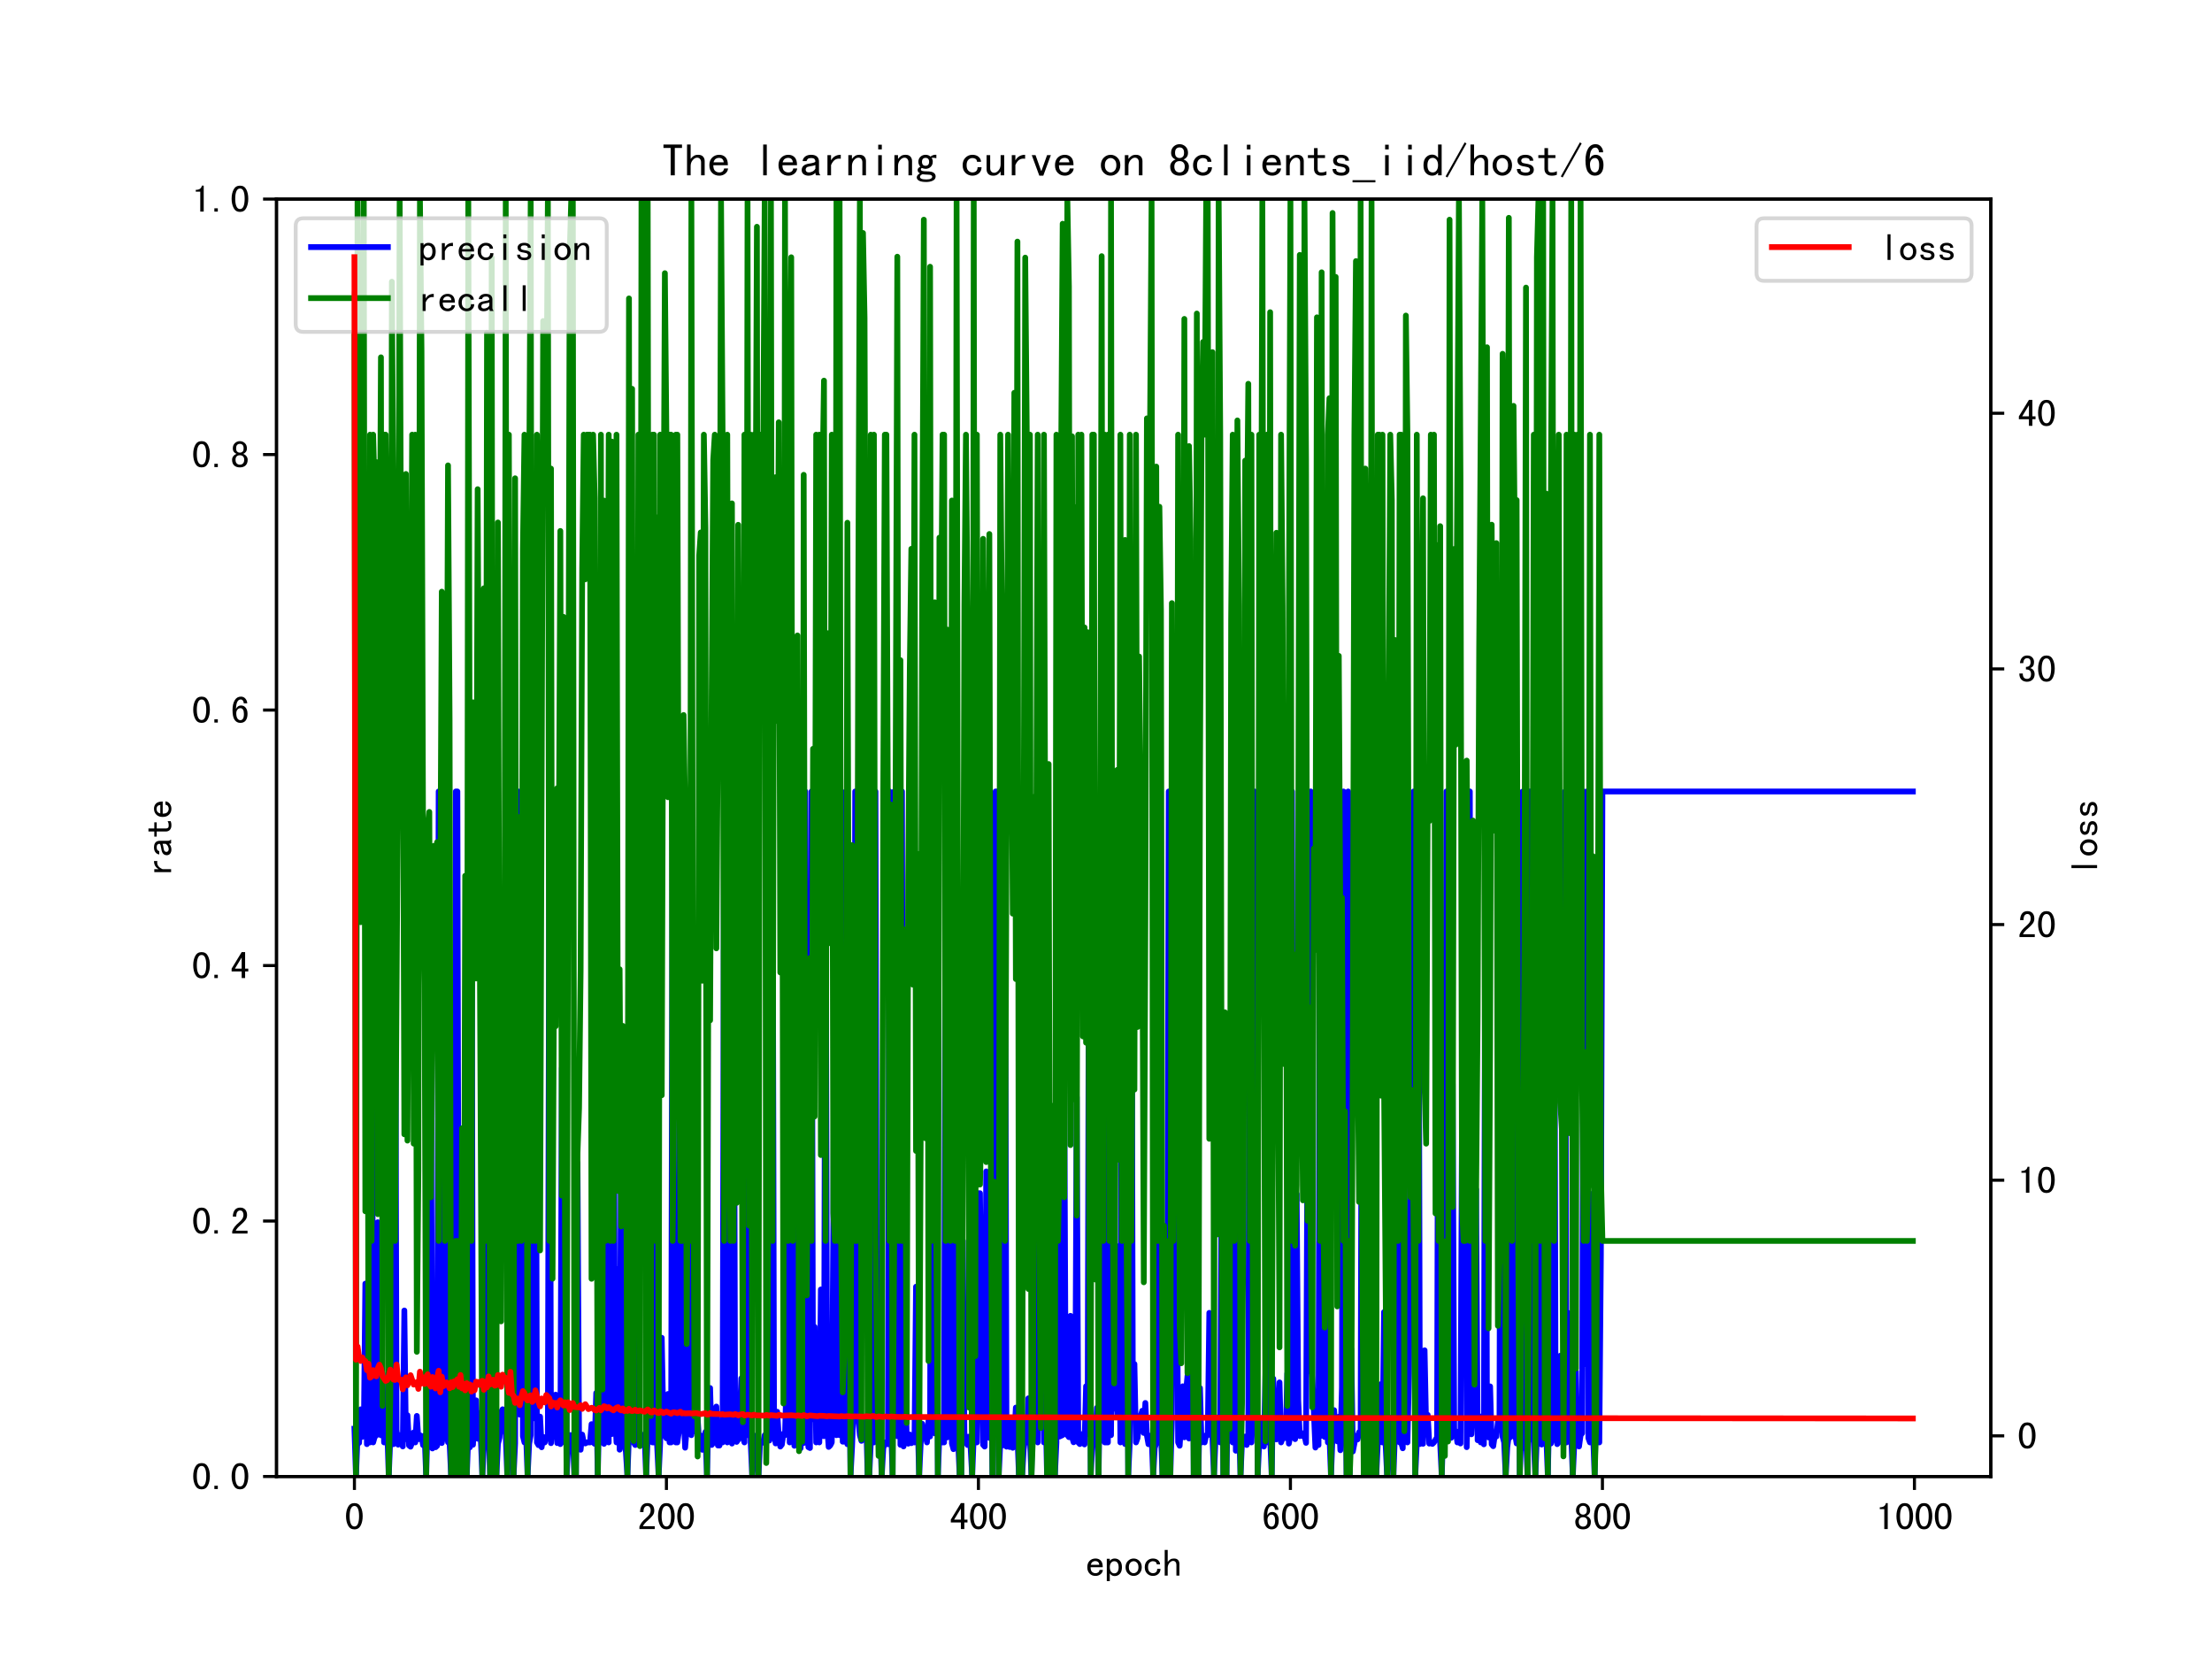 <?xml version="1.0" encoding="utf-8" standalone="no"?>
<!DOCTYPE svg PUBLIC "-//W3C//DTD SVG 1.1//EN"
  "http://www.w3.org/Graphics/SVG/1.1/DTD/svg11.dtd">
<!-- Created with matplotlib (https://matplotlib.org/) -->
<svg height="432pt" version="1.1" viewBox="0 0 576 432" width="576pt" xmlns="http://www.w3.org/2000/svg" xmlns:xlink="http://www.w3.org/1999/xlink">
 <defs>
  <style type="text/css">*{stroke-linecap:butt;stroke-linejoin:round;}</style>
 </defs>
 <g id="figure_1">
  <g id="patch_1">
   <path d="M 0 432 
L 576 432 
L 576 0 
L 0 0 
z
" style="fill:#ffffff;"/>
  </g>
  <g id="axes_1">
   <g id="patch_2">
    <path d="M 72 384.48 
L 518.4 384.48 
L 518.4 51.84 
L 72 51.84 
z
" style="fill:#ffffff;"/>
   </g>
   <g id="matplotlib.axis_1">
    <g id="xtick_1">
     <g id="line2d_1">
      <defs>
       <path d="M 0 0 
L 0 3.5 
" id="m9aeacd1fb2" style="stroke:#000000;stroke-width:0.8;"/>
      </defs>
      <g>
       <use style="stroke:#000000;stroke-width:0.8;" x="92.291" xlink:href="#m9aeacd1fb2" y="384.48"/>
      </g>
     </g>
     <g id="text_1">
      <!-- 0 -->
      <g transform="translate(89.791 398.316)scale(0.1 -0.1)">
       <defs>
        <path d="M 46.484 35.156 
Q 46.484 21.094 41.406 10.938 
Q 36.328 0.781 25 0.781 
Q 13.672 0.781 8.391 10.938 
Q 3.125 21.094 3.125 35.156 
Q 3.125 49.219 8.391 59.172 
Q 13.672 69.141 25 69.141 
Q 36.328 69.141 41.406 59.172 
Q 46.484 49.219 46.484 35.156 
z
M 37.109 35.156 
Q 37.109 47.656 34.172 54.688 
Q 31.25 61.719 25 61.719 
Q 18.75 61.719 15.625 54.688 
Q 12.5 47.656 12.5 35.156 
Q 12.5 22.656 15.625 15.422 
Q 18.75 8.203 25 8.203 
Q 31.25 8.203 34.172 15.422 
Q 37.109 22.656 37.109 35.156 
z
" id="SimHei-48"/>
       </defs>
       <use xlink:href="#SimHei-48"/>
      </g>
     </g>
    </g>
    <g id="xtick_2">
     <g id="line2d_2">
      <g>
       <use style="stroke:#000000;stroke-width:0.8;" x="173.536" xlink:href="#m9aeacd1fb2" y="384.48"/>
      </g>
     </g>
     <g id="text_2">
      <!-- 200 -->
      <g transform="translate(166.036 398.316)scale(0.1 -0.1)">
       <defs>
        <path d="M 44.531 1.562 
L 4.688 1.562 
L 4.688 7.812 
Q 7.031 14.062 11.125 19.328 
Q 15.234 24.609 23.047 31.25 
Q 28.906 36.328 31.438 40.625 
Q 33.984 44.922 33.984 50 
Q 33.984 55.078 31.828 58.391 
Q 29.688 61.719 25 61.719 
Q 21.094 61.719 18.156 58.203 
Q 15.234 54.688 15.234 45.703 
L 6.25 45.703 
Q 6.641 57.031 11.516 63.078 
Q 16.406 69.141 25.391 69.141 
Q 33.984 69.141 38.672 63.859 
Q 43.359 58.594 43.359 49.609 
Q 43.359 42.188 39.062 36.719 
Q 34.766 31.25 28.516 25.781 
Q 21.484 19.531 18.75 16.406 
Q 16.016 13.281 13.672 8.984 
L 44.531 8.984 
z
" id="SimHei-50"/>
       </defs>
       <use xlink:href="#SimHei-50"/>
       <use x="50" xlink:href="#SimHei-48"/>
       <use x="100" xlink:href="#SimHei-48"/>
      </g>
     </g>
    </g>
    <g id="xtick_3">
     <g id="line2d_3">
      <g>
       <use style="stroke:#000000;stroke-width:0.8;" x="254.781" xlink:href="#m9aeacd1fb2" y="384.48"/>
      </g>
     </g>
     <g id="text_3">
      <!-- 400 -->
      <g transform="translate(247.281 398.316)scale(0.1 -0.1)">
       <defs>
        <path d="M 46.484 18.75 
L 38.281 18.75 
L 38.281 1.562 
L 29.297 1.562 
L 29.297 18.75 
L 3.125 18.75 
L 3.125 26.172 
L 29.297 69.141 
L 38.281 69.141 
L 38.281 26.172 
L 46.484 26.172 
z
M 29.297 26.172 
L 29.297 55.078 
L 11.719 26.172 
z
" id="SimHei-52"/>
       </defs>
       <use xlink:href="#SimHei-52"/>
       <use x="50" xlink:href="#SimHei-48"/>
       <use x="100" xlink:href="#SimHei-48"/>
      </g>
     </g>
    </g>
    <g id="xtick_4">
     <g id="line2d_4">
      <g>
       <use style="stroke:#000000;stroke-width:0.8;" x="336.026" xlink:href="#m9aeacd1fb2" y="384.48"/>
      </g>
     </g>
     <g id="text_4">
      <!-- 600 -->
      <g transform="translate(328.526 398.316)scale(0.1 -0.1)">
       <defs>
        <path d="M 44.531 24.219 
Q 44.531 13.281 39.844 7.031 
Q 35.156 0.781 25.781 0.781 
Q 16.406 0.781 10.938 8.594 
Q 5.469 16.406 5.469 33.984 
Q 5.469 50 11.125 59.562 
Q 16.797 69.141 27.344 69.141 
Q 34.766 69.141 39.25 63.672 
Q 43.75 58.203 43.75 51.562 
L 34.766 51.562 
Q 34.766 55.469 32.609 58.594 
Q 30.469 61.719 26.953 61.719 
Q 21.094 61.719 17.969 55.656 
Q 14.844 49.609 14.453 37.109 
Q 17.188 42.188 20.312 44.141 
Q 23.438 46.094 27.734 46.094 
Q 35.156 46.094 39.844 40.234 
Q 44.531 34.375 44.531 24.219 
z
M 35.156 24.219 
Q 35.156 31.25 32.812 35.156 
Q 30.469 39.062 26.172 39.062 
Q 21.094 39.062 18.156 35.156 
Q 15.234 31.25 15.234 25.781 
Q 15.234 17.188 18.156 12.5 
Q 21.094 7.812 26.172 7.812 
Q 29.688 7.812 32.422 11.328 
Q 35.156 14.844 35.156 24.219 
z
" id="SimHei-54"/>
       </defs>
       <use xlink:href="#SimHei-54"/>
       <use x="50" xlink:href="#SimHei-48"/>
       <use x="100" xlink:href="#SimHei-48"/>
      </g>
     </g>
    </g>
    <g id="xtick_5">
     <g id="line2d_5">
      <g>
       <use style="stroke:#000000;stroke-width:0.8;" x="417.27" xlink:href="#m9aeacd1fb2" y="384.48"/>
      </g>
     </g>
     <g id="text_5">
      <!-- 800 -->
      <g transform="translate(409.77 398.316)scale(0.1 -0.1)">
       <defs>
        <path d="M 44.922 20.703 
Q 44.922 10.938 39.453 5.859 
Q 33.984 0.781 24.609 0.781 
Q 15.234 0.781 9.766 5.859 
Q 4.297 10.938 4.297 20.703 
Q 4.297 25.781 7.422 29.875 
Q 10.547 33.984 16.016 35.938 
Q 11.328 37.891 8.781 41.406 
Q 6.25 44.922 6.25 50.391 
Q 6.25 58.984 11.719 64.062 
Q 17.188 69.141 24.609 69.141 
Q 32.031 69.141 37.5 64.062 
Q 42.969 58.984 42.969 50.391 
Q 42.969 44.922 40.422 41.406 
Q 37.891 37.891 33.203 35.938 
Q 38.672 33.984 41.797 29.875 
Q 44.922 25.781 44.922 20.703 
z
M 34.375 50.391 
Q 34.375 56.641 31.641 59.375 
Q 28.906 62.109 24.609 62.109 
Q 20.312 62.109 17.578 59.375 
Q 14.844 56.641 14.844 50.391 
Q 14.844 44.141 17.766 41.594 
Q 20.703 39.062 24.609 39.062 
Q 28.516 39.062 31.438 41.594 
Q 34.375 44.141 34.375 50.391 
z
M 35.938 20.703 
Q 35.938 26.172 33 29.297 
Q 30.078 32.422 24.609 32.422 
Q 19.141 32.422 16.203 29.297 
Q 13.281 26.172 13.281 20.703 
Q 13.281 14.453 16.406 11.125 
Q 19.531 7.812 24.609 7.812 
Q 29.688 7.812 32.812 11.125 
Q 35.938 14.453 35.938 20.703 
z
" id="SimHei-56"/>
       </defs>
       <use xlink:href="#SimHei-56"/>
       <use x="50" xlink:href="#SimHei-48"/>
       <use x="100" xlink:href="#SimHei-48"/>
      </g>
     </g>
    </g>
    <g id="xtick_6">
     <g id="line2d_6">
      <g>
       <use style="stroke:#000000;stroke-width:0.8;" x="498.515" xlink:href="#m9aeacd1fb2" y="384.48"/>
      </g>
     </g>
     <g id="text_6">
      <!-- 1000 -->
      <g transform="translate(488.515 398.316)scale(0.1 -0.1)">
       <defs>
        <path d="M 30.469 1.562 
L 21.484 1.562 
L 21.484 53.516 
L 9.766 53.516 
L 9.766 58.203 
Q 16.797 58.203 20.703 60.938 
Q 24.609 63.672 25.781 69.141 
L 30.469 69.141 
z
" id="SimHei-49"/>
       </defs>
       <use xlink:href="#SimHei-49"/>
       <use x="50" xlink:href="#SimHei-48"/>
       <use x="100" xlink:href="#SimHei-48"/>
       <use x="150" xlink:href="#SimHei-48"/>
      </g>
     </g>
    </g>
    <g id="text_7">
     <!-- epoch -->
     <g transform="translate(282.7 410.441)scale(0.1 -0.1)">
      <defs>
       <path d="M 44.922 16.406 
Q 44.141 9.375 38.672 5.078 
Q 33.203 0.781 25.781 0.781 
Q 16.406 0.781 10.344 6.828 
Q 4.297 12.891 4.297 23.438 
Q 4.297 33.984 10.344 40.031 
Q 16.406 46.094 25.781 46.094 
Q 33.984 46.094 39.25 40.812 
Q 44.531 35.547 44.531 23.438 
L 12.891 23.438 
Q 12.891 14.844 16.594 11.328 
Q 20.312 7.812 25.781 7.812 
Q 30.078 7.812 32.812 9.953 
Q 35.547 12.109 36.328 16.406 
z
M 35.547 29.688 
Q 34.766 35.156 32.031 37.297 
Q 29.297 39.453 25 39.453 
Q 21.094 39.453 17.969 37.297 
Q 14.844 35.156 13.281 29.688 
z
" id="SimHei-101"/>
       <path d="M 44.531 23.438 
Q 44.531 12.109 39.062 6.25 
Q 33.594 0.391 25.781 0.391 
Q 21.484 0.391 18.359 2.141 
Q 15.234 3.906 12.891 7.422 
L 12.891 -12.891 
L 5.078 -12.891 
L 5.078 45.312 
L 12.891 45.312 
L 12.891 39.453 
Q 15.234 42.969 18.359 44.531 
Q 21.484 46.094 25.781 46.094 
Q 33.594 46.094 39.062 40.422 
Q 44.531 34.766 44.531 23.438 
z
M 35.938 23.438 
Q 35.938 30.859 33 34.953 
Q 30.078 39.062 24.219 39.062 
Q 19.531 39.062 16.203 34.953 
Q 12.891 30.859 12.891 23.438 
Q 12.891 16.016 16.203 11.719 
Q 19.531 7.422 24.219 7.422 
Q 30.078 7.422 33 11.719 
Q 35.938 16.016 35.938 23.438 
z
" id="SimHei-112"/>
       <path d="M 46.094 23.438 
Q 46.094 13.281 39.844 7.031 
Q 33.594 0.781 25 0.781 
Q 16.406 0.781 10.156 7.031 
Q 3.906 13.281 3.906 23.438 
Q 3.906 33.594 10.156 39.844 
Q 16.406 46.094 25 46.094 
Q 33.594 46.094 39.844 39.844 
Q 46.094 33.594 46.094 23.438 
z
M 37.5 23.438 
Q 37.5 31.25 33.594 35.156 
Q 29.688 39.062 25 39.062 
Q 20.312 39.062 16.406 35.156 
Q 12.5 31.25 12.5 23.438 
Q 12.5 15.625 16.406 11.719 
Q 20.312 7.812 25 7.812 
Q 29.688 7.812 33.594 11.719 
Q 37.5 15.625 37.5 23.438 
z
" id="SimHei-111"/>
       <path d="M 44.922 19.141 
Q 44.922 10.938 39.25 5.859 
Q 33.594 0.781 25 0.781 
Q 16.406 0.781 10.156 6.828 
Q 3.906 12.891 3.906 23.438 
Q 3.906 33.984 10.156 40.031 
Q 16.406 46.094 25 46.094 
Q 33.594 46.094 38.672 41.594 
Q 43.75 37.109 43.75 30.859 
L 35.156 30.859 
Q 34.766 35.547 31.828 37.297 
Q 28.906 39.062 25 39.062 
Q 20.312 39.062 16.406 35.344 
Q 12.5 31.641 12.5 23.438 
Q 12.5 15.234 16.406 11.516 
Q 20.312 7.812 25 7.812 
Q 30.078 7.812 33.203 10.547 
Q 36.328 13.281 36.328 19.141 
z
" id="SimHei-99"/>
       <path d="M 44.141 1.562 
L 36.328 1.562 
L 36.328 29.688 
Q 36.328 34.375 33.984 37.109 
Q 31.641 39.844 27.734 39.844 
Q 22.656 39.844 18.156 34.562 
Q 13.672 29.297 13.672 21.484 
L 13.672 1.562 
L 5.859 1.562 
L 5.859 68.359 
L 13.672 68.359 
L 13.672 37.109 
Q 16.797 41.406 20.5 43.75 
Q 24.219 46.094 30.078 46.094 
Q 37.109 46.094 40.625 42.188 
Q 44.141 38.281 44.141 32.422 
z
" id="SimHei-104"/>
      </defs>
      <use xlink:href="#SimHei-101"/>
      <use x="50" xlink:href="#SimHei-112"/>
      <use x="100" xlink:href="#SimHei-111"/>
      <use x="150" xlink:href="#SimHei-99"/>
      <use x="200" xlink:href="#SimHei-104"/>
     </g>
    </g>
   </g>
   <g id="matplotlib.axis_2">
    <g id="ytick_1">
     <g id="line2d_7">
      <defs>
       <path d="M 0 0 
L -3.5 0 
" id="mc4aecfaf4f" style="stroke:#000000;stroke-width:0.8;"/>
      </defs>
      <g>
       <use style="stroke:#000000;stroke-width:0.8;" x="72" xlink:href="#mc4aecfaf4f" y="384.48"/>
      </g>
     </g>
     <g id="text_8">
      <!-- 0.0 -->
      <g transform="translate(50 387.898)scale(0.1 -0.1)">
       <defs>
        <path d="M 17.188 1.562 
L 8.203 1.562 
L 8.203 10.156 
L 17.188 10.156 
z
" id="SimHei-46"/>
       </defs>
       <use xlink:href="#SimHei-48"/>
       <use x="50" xlink:href="#SimHei-46"/>
       <use x="100" xlink:href="#SimHei-48"/>
      </g>
     </g>
    </g>
    <g id="ytick_2">
     <g id="line2d_8">
      <g>
       <use style="stroke:#000000;stroke-width:0.8;" x="72" xlink:href="#mc4aecfaf4f" y="317.952"/>
      </g>
     </g>
     <g id="text_9">
      <!-- 0.2 -->
      <g transform="translate(50 321.37)scale(0.1 -0.1)">
       <use xlink:href="#SimHei-48"/>
       <use x="50" xlink:href="#SimHei-46"/>
       <use x="100" xlink:href="#SimHei-50"/>
      </g>
     </g>
    </g>
    <g id="ytick_3">
     <g id="line2d_9">
      <g>
       <use style="stroke:#000000;stroke-width:0.8;" x="72" xlink:href="#mc4aecfaf4f" y="251.424"/>
      </g>
     </g>
     <g id="text_10">
      <!-- 0.4 -->
      <g transform="translate(50 254.842)scale(0.1 -0.1)">
       <use xlink:href="#SimHei-48"/>
       <use x="50" xlink:href="#SimHei-46"/>
       <use x="100" xlink:href="#SimHei-52"/>
      </g>
     </g>
    </g>
    <g id="ytick_4">
     <g id="line2d_10">
      <g>
       <use style="stroke:#000000;stroke-width:0.8;" x="72" xlink:href="#mc4aecfaf4f" y="184.896"/>
      </g>
     </g>
     <g id="text_11">
      <!-- 0.6 -->
      <g transform="translate(50 188.314)scale(0.1 -0.1)">
       <use xlink:href="#SimHei-48"/>
       <use x="50" xlink:href="#SimHei-46"/>
       <use x="100" xlink:href="#SimHei-54"/>
      </g>
     </g>
    </g>
    <g id="ytick_5">
     <g id="line2d_11">
      <g>
       <use style="stroke:#000000;stroke-width:0.8;" x="72" xlink:href="#mc4aecfaf4f" y="118.368"/>
      </g>
     </g>
     <g id="text_12">
      <!-- 0.8 -->
      <g transform="translate(50 121.786)scale(0.1 -0.1)">
       <use xlink:href="#SimHei-48"/>
       <use x="50" xlink:href="#SimHei-46"/>
       <use x="100" xlink:href="#SimHei-56"/>
      </g>
     </g>
    </g>
    <g id="ytick_6">
     <g id="line2d_12">
      <g>
       <use style="stroke:#000000;stroke-width:0.8;" x="72" xlink:href="#mc4aecfaf4f" y="51.84"/>
      </g>
     </g>
     <g id="text_13">
      <!-- 1.0 -->
      <g transform="translate(50 55.258)scale(0.1 -0.1)">
       <use xlink:href="#SimHei-49"/>
       <use x="50" xlink:href="#SimHei-46"/>
       <use x="100" xlink:href="#SimHei-48"/>
      </g>
     </g>
    </g>
    <g id="text_14">
     <!-- rate -->
     <g transform="translate(44.711 228.16)rotate(-90)scale(0.1 -0.1)">
      <defs>
       <path d="M 39.453 37.5 
Q 32.031 38.672 26.953 35.344 
Q 21.875 32.031 18.359 23.828 
L 18.359 1.562 
L 10.547 1.562 
L 10.547 45.312 
L 18.359 45.312 
L 18.359 33.984 
Q 21.875 40.234 27.141 43.156 
Q 32.422 46.094 39.453 46.094 
z
" id="SimHei-114"/>
       <path d="M 45.312 1.562 
L 35.938 1.562 
Q 35.156 2.344 34.766 3.703 
Q 34.375 5.078 34.375 7.031 
Q 31.641 3.906 27.734 2.344 
Q 23.828 0.781 19.531 0.781 
Q 13.281 0.781 8.984 3.906 
Q 4.688 7.031 4.688 12.891 
Q 4.688 18.75 8.594 22.266 
Q 12.5 25.781 20.703 26.953 
Q 26.172 27.734 30.266 28.906 
Q 34.375 30.078 34.375 32.031 
Q 34.375 34.375 32.609 36.719 
Q 30.859 39.062 25 39.062 
Q 20.312 39.062 18.156 37.297 
Q 16.016 35.547 15.234 32.422 
L 6.641 32.422 
Q 7.422 38.672 12.297 42.375 
Q 17.188 46.094 25 46.094 
Q 33.594 46.094 37.891 42.188 
Q 42.188 38.281 42.188 31.25 
L 42.188 9.766 
Q 42.188 7.422 42.969 5.469 
Q 43.75 3.516 45.312 1.562 
z
M 34.375 16.016 
L 34.375 23.828 
Q 32.031 23.047 29.875 22.453 
Q 27.734 21.875 22.656 21.094 
Q 16.797 20.312 15.031 18.359 
Q 13.281 16.406 13.281 13.672 
Q 13.281 11.328 15.031 9.562 
Q 16.797 7.812 20.312 7.812 
Q 23.828 7.812 27.922 9.766 
Q 32.031 11.719 34.375 16.016 
z
" id="SimHei-97"/>
       <path d="M 43.359 2.734 
Q 41.406 1.953 38.859 1.359 
Q 36.328 0.781 32.031 0.781 
Q 25 0.781 20.703 4.688 
Q 16.406 8.594 16.406 15.625 
L 16.406 39.062 
L 3.125 39.062 
L 3.125 45.312 
L 16.406 45.312 
L 16.406 60.547 
L 24.219 60.547 
L 24.219 45.312 
L 40.234 45.312 
L 40.234 39.062 
L 24.219 39.062 
L 24.219 15.234 
Q 24.219 12.109 25.781 9.953 
Q 27.344 7.812 31.641 7.812 
Q 35.938 7.812 38.672 8.594 
Q 41.406 9.375 43.359 10.547 
z
" id="SimHei-116"/>
      </defs>
      <use xlink:href="#SimHei-114"/>
      <use x="50" xlink:href="#SimHei-97"/>
      <use x="100" xlink:href="#SimHei-116"/>
      <use x="150" xlink:href="#SimHei-101"/>
     </g>
    </g>
   </g>
   <g id="line2d_13">
    <path clip-path="url(#p4472aed220)" d="M 92.291 372.032 
L 92.697 384.48 
L 93.103 373.72 
L 93.51 375.721 
L 93.916 366.987 
L 94.322 374.16 
L 94.728 373.72 
L 95.134 334.254 
L 95.541 376.053 
L 95.947 363.717 
L 96.353 375.603 
L 96.759 206.097 
L 97.166 375.603 
L 97.572 374.153 
L 97.978 373.798 
L 98.384 318.262 
L 98.79 372.153 
L 99.197 373.746 
L 99.603 357.68 
L 100.009 375.603 
L 100.415 375.603 
L 100.822 371.945 
L 101.228 384.48 
L 101.634 374.33 
L 102.04 373.698 
L 102.447 376.069 
L 102.853 206.097 
L 103.259 372.328 
L 103.665 376.183 
L 104.071 373.72 
L 104.478 374.409 
L 104.884 376.651 
L 105.29 341.251 
L 105.696 374.746 
L 106.103 368.515 
L 106.509 376.398 
L 106.915 376.717 
L 107.321 375.603 
L 107.727 372.99 
L 108.134 375.603 
L 108.54 368.7 
L 108.946 374.769 
L 109.352 373.72 
L 109.759 373.955 
L 110.165 376.312 
L 110.571 373.817 
L 110.977 384.48 
L 111.383 369.627 
L 111.79 376.348 
L 112.196 278.689 
L 112.602 377.176 
L 113.008 367.392 
L 113.415 376.856 
L 113.821 376.477 
L 114.227 206.097 
L 114.633 373.094 
L 115.039 375.762 
L 115.446 373.486 
L 115.852 206.097 
L 116.258 370.005 
L 116.664 375.563 
L 117.071 375.659 
L 117.477 384.48 
L 117.883 368.037 
L 118.289 384.48 
L 118.695 206.097 
L 119.102 206.097 
L 119.508 384.48 
L 119.914 384.48 
L 120.32 351.481 
L 120.727 384.48 
L 121.133 373.361 
L 121.539 384.48 
L 121.945 373.72 
L 122.352 376.886 
L 122.758 206.097 
L 123.164 376.213 
L 123.57 368.264 
L 123.976 364.633 
L 124.383 374.642 
L 124.789 367.967 
L 125.195 374.332 
L 125.601 384.48 
L 126.008 376.272 
L 126.414 206.097 
L 126.82 374.038 
L 127.226 369.261 
L 127.632 384.48 
L 128.039 373.982 
L 128.445 384.48 
L 128.851 373.567 
L 129.257 384.48 
L 129.664 375.972 
L 130.07 374.352 
L 130.476 367.675 
L 130.882 366.971 
L 131.695 373.72 
L 132.101 384.48 
L 132.507 375.603 
L 132.913 372.662 
L 133.32 325.028 
L 133.726 384.48 
L 134.132 375.88 
L 134.538 206.097 
L 134.944 206.097 
L 135.351 368.357 
L 135.757 206.097 
L 136.163 373.987 
L 136.569 375.603 
L 136.976 373.282 
L 137.382 384.48 
L 137.788 375.944 
L 138.194 373.72 
L 138.6 206.097 
L 139.007 369.322 
L 139.413 206.097 
L 139.819 375.603 
L 140.225 376.313 
L 140.632 368.88 
L 141.038 376.864 
L 141.444 374.177 
L 141.85 375.603 
L 142.257 374.211 
L 142.663 373.72 
L 143.069 206.097 
L 143.475 375.798 
L 143.881 370.837 
L 144.288 372.026 
L 144.694 363.157 
L 145.1 375.776 
L 145.506 368.421 
L 145.913 376.042 
L 146.319 278.094 
L 146.725 375.546 
L 147.131 206.097 
L 147.537 384.48 
L 147.944 376.5 
L 148.35 373.698 
L 149.162 373.72 
L 149.569 384.48 
L 149.975 384.48 
L 150.381 302.778 
L 150.787 375.475 
L 151.193 377.516 
L 151.6 373.561 
L 152.006 375.603 
L 152.412 375.868 
L 152.818 375.603 
L 153.631 375.603 
L 154.037 370.841 
L 154.443 375.603 
L 154.849 375.957 
L 155.256 362.721 
L 155.662 384.48 
L 156.068 362.369 
L 156.474 375.603 
L 156.881 367.962 
L 157.287 375.975 
L 157.693 206.097 
L 158.099 368.816 
L 158.505 375.603 
L 158.912 206.097 
L 159.318 373.427 
L 159.724 206.097 
L 160.13 367.336 
L 160.537 375.603 
L 160.943 330.415 
L 161.349 377.495 
L 161.755 289.831 
L 162.162 353.386 
L 162.568 375.408 
L 162.974 378.013 
L 163.38 384.48 
L 163.786 373.582 
L 164.193 374.72 
L 164.599 374.037 
L 165.005 375.594 
L 165.411 376.278 
L 165.818 206.097 
L 166.224 375.603 
L 166.63 373.067 
L 167.036 373.72 
L 167.849 373.72 
L 168.255 384.48 
L 168.661 373.72 
L 169.067 206.097 
L 169.474 361.622 
L 169.88 375.603 
L 170.286 375.603 
L 170.692 206.097 
L 171.098 375.926 
L 171.505 384.48 
L 171.911 375.603 
L 172.317 348.352 
L 172.723 369.643 
L 173.13 373.746 
L 173.536 374.528 
L 173.942 362.98 
L 174.348 375.603 
L 174.754 375.603 
L 175.161 206.097 
L 175.567 348.227 
L 175.973 375.603 
L 176.379 375.603 
L 176.786 372.792 
L 177.192 206.097 
L 177.598 206.097 
L 178.004 368.44 
L 178.41 376.98 
L 178.817 371.922 
L 179.223 354.649 
L 179.629 206.097 
L 180.035 373.72 
L 180.442 360.79 
L 180.848 369.212 
L 181.254 372.845 
L 181.66 369.169 
L 182.067 375.858 
L 182.473 373.796 
L 182.879 377.523 
L 183.285 375.603 
L 183.691 372.881 
L 184.098 384.48 
L 184.504 367.513 
L 184.91 361.436 
L 185.316 376.267 
L 185.723 375.721 
L 186.129 375.603 
L 186.535 366.265 
L 186.941 376.397 
L 187.347 376.416 
L 187.754 373.72 
L 188.16 375.603 
L 188.566 206.097 
L 188.972 371.946 
L 189.379 375.603 
L 189.785 370.172 
L 190.191 206.097 
L 190.597 375.898 
L 191.003 206.097 
L 191.41 367.07 
L 191.816 375.467 
L 192.222 374.869 
L 192.628 369.48 
L 193.035 358.911 
L 193.441 374.242 
L 193.847 375.603 
L 194.253 308.315 
L 194.659 373.72 
L 195.066 289.517 
L 195.472 375.603 
L 195.878 384.48 
L 196.284 375.603 
L 196.691 376.355 
L 197.097 373.712 
L 197.503 384.48 
L 197.909 375.603 
L 198.315 375.779 
L 198.722 375.598 
L 199.128 373.72 
L 199.534 374.345 
L 199.94 366.357 
L 200.347 375.11 
L 200.753 373.72 
L 201.159 206.097 
L 201.565 372.863 
L 201.971 375.87 
L 202.378 367.614 
L 202.784 373.973 
L 203.19 376.68 
L 203.596 376.166 
L 204.003 373.323 
L 204.409 373.72 
L 204.815 359.337 
L 205.221 206.097 
L 205.628 375.603 
L 206.034 373.977 
L 206.44 206.097 
L 206.846 376.477 
L 207.252 374.282 
L 207.659 376.411 
L 208.065 365.271 
L 208.471 377.133 
L 208.877 371.291 
L 209.284 375.751 
L 209.69 206.097 
L 210.096 370.711 
L 210.502 376.836 
L 210.908 377.062 
L 211.315 206.097 
L 211.721 369.571 
L 212.127 345.508 
L 212.533 375.603 
L 212.94 374.102 
L 213.346 375.603 
L 213.752 335.771 
L 214.158 373.916 
L 214.564 373.966 
L 214.971 206.097 
L 215.377 371.16 
L 215.783 376.777 
L 216.189 376.39 
L 216.596 375.603 
L 217.002 317.966 
L 217.408 206.097 
L 217.814 373.72 
L 218.22 206.097 
L 218.627 373.72 
L 219.033 206.097 
L 219.439 375.412 
L 219.845 375.406 
L 220.252 206.097 
L 220.658 376.074 
L 221.064 349.115 
L 221.47 384.48 
L 221.876 376.64 
L 222.283 365.58 
L 222.689 206.097 
L 223.095 206.097 
L 223.501 369.57 
L 223.908 373.72 
L 224.314 375.197 
L 224.72 373.891 
L 225.126 374.272 
L 225.533 369.193 
L 225.939 384.48 
L 226.345 384.48 
L 226.751 375.603 
L 227.157 278.689 
L 227.564 375.603 
L 227.97 206.097 
L 228.376 374.329 
L 228.782 368.909 
L 229.189 372.547 
L 229.595 384.48 
L 230.001 377.137 
L 230.407 375.603 
L 230.813 375.603 
L 231.22 376.088 
L 231.626 206.097 
L 232.032 371.082 
L 232.438 384.48 
L 232.845 206.097 
L 233.251 368.109 
L 233.657 373.974 
L 234.063 206.097 
L 234.469 376.229 
L 234.876 206.097 
L 235.282 376.644 
L 235.688 353.02 
L 236.094 374.296 
L 236.501 375.933 
L 236.907 373.55 
L 237.313 375.798 
L 237.719 374.127 
L 238.125 375.603 
L 238.532 335.052 
L 238.938 368.761 
L 239.344 384.48 
L 239.75 375.735 
L 240.157 370.747 
L 240.563 373.774 
L 240.969 373.333 
L 241.375 375.603 
L 241.781 369.913 
L 242.188 374.058 
L 242.594 206.097 
L 243 363.138 
L 243.406 373.246 
L 243.813 206.097 
L 244.219 384.48 
L 244.625 373.174 
L 245.031 369.649 
L 245.438 375.603 
L 245.844 375.603 
L 246.25 206.097 
L 246.656 374.295 
L 247.062 316.053 
L 247.469 206.097 
L 247.875 375.873 
L 248.281 377.364 
L 248.687 206.097 
L 249.094 373.72 
L 249.5 375.374 
L 249.906 384.48 
L 250.312 384.48 
L 250.718 323.095 
L 251.125 373.103 
L 251.531 375.603 
L 251.937 376.272 
L 252.343 374.098 
L 252.75 376.926 
L 253.156 384.48 
L 253.562 373.72 
L 253.968 373.048 
L 254.374 375.603 
L 254.781 310.712 
L 255.187 310.712 
L 255.593 349.6 
L 255.999 376.214 
L 256.406 376.682 
L 256.812 305.03 
L 257.624 374.42 
L 258.03 346.989 
L 258.437 384.48 
L 258.843 309.954 
L 259.249 206.097 
L 259.655 206.097 
L 260.062 384.48 
L 260.468 375.603 
L 260.874 373.339 
L 261.28 376.365 
L 261.686 206.097 
L 262.093 376.708 
L 262.499 375.603 
L 262.905 376.794 
L 263.311 369.813 
L 263.718 377.003 
L 264.124 373.672 
L 264.53 366.532 
L 264.936 373.962 
L 265.343 384.48 
L 265.749 370.646 
L 266.155 384.48 
L 266.561 377.454 
L 266.967 373.98 
L 267.374 375.603 
L 267.78 364.12 
L 268.592 384.48 
L 268.999 352.147 
L 269.405 367.283 
L 269.811 365.508 
L 270.217 375.603 
L 270.623 206.097 
L 271.03 365.996 
L 271.436 322.743 
L 271.842 375.603 
L 272.248 365.698 
L 272.655 384.48 
L 273.061 371.303 
L 273.467 384.48 
L 273.873 374.377 
L 274.279 344.305 
L 274.686 384.48 
L 275.092 375.603 
L 275.498 206.097 
L 275.904 374.075 
L 276.717 373.687 
L 277.123 278.689 
L 277.529 373.148 
L 278.342 374.233 
L 278.748 342.637 
L 279.154 374.239 
L 279.56 375.56 
L 279.967 373.335 
L 280.373 285.684 
L 280.779 375.603 
L 281.185 376.031 
L 281.591 375.603 
L 281.998 373.35 
L 282.404 376.122 
L 282.81 360.974 
L 283.216 373.443 
L 283.623 206.097 
L 284.029 384.48 
L 284.435 375.603 
L 284.841 375.603 
L 285.248 373.816 
L 285.654 366.57 
L 286.06 384.48 
L 286.466 358.612 
L 286.872 373.847 
L 287.279 206.097 
L 287.685 375.603 
L 288.497 375.603 
L 288.904 206.097 
L 289.31 373.72 
L 289.716 313.512 
L 290.122 366.825 
L 290.528 349.825 
L 290.935 368.238 
L 291.341 324.471 
L 291.747 375.603 
L 292.153 206.097 
L 292.56 368.178 
L 292.966 376.025 
L 293.372 206.097 
L 293.778 384.48 
L 294.184 375.603 
L 294.591 206.097 
L 294.997 366.421 
L 295.403 355.179 
L 295.809 375.603 
L 296.216 374.461 
L 296.622 370.662 
L 297.028 368.678 
L 297.434 367.358 
L 297.84 373.14 
L 298.247 365.322 
L 298.653 373.789 
L 299.059 376.071 
L 299.465 375.603 
L 299.872 373.72 
L 300.278 384.48 
L 300.684 377.049 
L 301.09 375.679 
L 301.496 206.097 
L 301.903 372.986 
L 302.309 372.963 
L 302.715 384.48 
L 303.121 373.925 
L 303.528 384.48 
L 303.934 361.373 
L 304.34 206.097 
L 304.746 384.48 
L 305.152 370.079 
L 305.559 206.097 
L 305.965 360.012 
L 306.371 315.028 
L 306.777 375.603 
L 307.184 376.473 
L 307.59 370.162 
L 307.996 360.984 
L 308.402 374.278 
L 308.809 362.7 
L 309.215 358.312 
L 309.621 374.594 
L 310.027 374.337 
L 310.433 206.097 
L 310.84 384.48 
L 311.246 373.731 
L 311.652 374.35 
L 312.058 384.48 
L 312.465 361.427 
L 312.871 375.603 
L 313.277 374.364 
L 313.683 375.603 
L 314.089 373.72 
L 314.496 373.72 
L 314.902 341.864 
L 315.308 350.208 
L 315.714 374.343 
L 316.121 384.48 
L 316.527 374.33 
L 316.933 369.109 
L 317.339 373.72 
L 317.745 375.603 
L 318.152 287.503 
L 318.558 384.48 
L 318.964 373.789 
L 319.37 384.48 
L 319.777 361.735 
L 320.183 366.419 
L 320.589 373.475 
L 320.995 375.603 
L 321.401 206.097 
L 321.808 377.769 
L 322.62 370.112 
L 323.026 384.48 
L 323.433 374.995 
L 323.839 375.252 
L 324.245 374.069 
L 324.651 376.264 
L 325.057 374.126 
L 325.464 206.097 
L 325.87 375.603 
L 326.276 361.882 
L 326.682 206.097 
L 327.089 320.285 
L 327.495 384.48 
L 327.901 375.603 
L 328.307 370.534 
L 329.12 376.672 
L 329.526 357.713 
L 329.932 375.603 
L 330.338 278.094 
L 330.745 374.336 
L 331.151 384.48 
L 331.557 358.999 
L 331.963 373.904 
L 332.37 374.817 
L 332.776 372.411 
L 333.182 359.971 
L 333.588 375.603 
L 333.994 374.498 
L 334.401 371.446 
L 334.807 374.47 
L 335.213 357.68 
L 335.619 375.915 
L 336.026 373.72 
L 336.432 206.097 
L 336.838 368.67 
L 337.244 374.748 
L 337.65 310.906 
L 338.057 364.684 
L 338.463 373.956 
L 338.869 373.119 
L 339.275 373.997 
L 339.682 373.72 
L 340.088 375.721 
L 340.494 287.633 
L 340.9 357.1 
L 341.306 206.097 
L 341.713 358.103 
L 342.525 376.946 
L 342.931 374.02 
L 343.338 376.283 
L 343.744 206.097 
L 344.15 373.868 
L 344.556 315.736 
L 344.962 374.201 
L 345.369 292.105 
L 345.775 375.603 
L 346.181 373.73 
L 346.587 384.48 
L 346.994 373.72 
L 347.4 367.204 
L 347.806 373.651 
L 348.212 375.318 
L 348.619 368.908 
L 349.025 377.634 
L 349.431 361.363 
L 349.837 206.097 
L 350.243 349.895 
L 350.65 384.48 
L 351.056 206.097 
L 351.462 384.48 
L 351.868 351.281 
L 352.275 377.962 
L 353.087 373.888 
L 353.493 374.826 
L 353.899 372.938 
L 354.306 373.72 
L 354.712 206.097 
L 355.118 384.48 
L 355.524 375.798 
L 355.931 376.139 
L 356.337 384.48 
L 356.743 384.48 
L 357.149 373.72 
L 357.555 206.097 
L 357.962 384.48 
L 358.368 384.48 
L 358.774 375.603 
L 359.18 375.603 
L 359.587 360.424 
L 359.993 375.603 
L 360.399 341.659 
L 360.805 376.028 
L 361.211 384.48 
L 361.618 369.026 
L 362.024 375.603 
L 362.43 373.901 
L 362.836 384.48 
L 363.243 373.365 
L 363.649 336.481 
L 364.055 206.097 
L 364.461 375.603 
L 364.867 375.603 
L 365.274 377.131 
L 365.68 350.09 
L 366.086 374.132 
L 366.492 375.603 
L 366.899 357.63 
L 367.305 278.689 
L 367.711 347.816 
L 368.117 206.097 
L 368.524 384.48 
L 368.93 375.603 
L 369.336 206.097 
L 369.742 376.026 
L 370.148 373.3 
L 370.555 375.957 
L 370.961 351.608 
L 371.367 371.839 
L 371.773 368.43 
L 372.18 375.913 
L 372.586 375.603 
L 372.992 375.995 
L 373.398 375.603 
L 374.211 374.25 
L 374.617 206.097 
L 375.023 376.003 
L 375.429 384.48 
L 375.836 370.883 
L 376.242 368.909 
L 376.648 206.097 
L 377.054 371.335 
L 377.46 373.774 
L 377.867 374.417 
L 378.273 282.295 
L 378.679 373.83 
L 379.085 372.68 
L 379.492 375.603 
L 379.898 373.72 
L 380.304 375.88 
L 381.116 206.097 
L 381.523 206.097 
L 381.929 376.84 
L 382.335 359.636 
L 382.741 206.097 
L 383.148 373.487 
L 383.554 366.711 
L 383.96 370.538 
L 384.366 309.694 
L 384.772 375.026 
L 385.179 368.746 
L 385.585 375.603 
L 385.991 373.72 
L 386.397 376.102 
L 386.804 206.097 
L 387.21 373.639 
L 387.616 374.3 
L 388.022 361.017 
L 388.429 376.093 
L 388.835 376.584 
L 389.241 373.724 
L 389.647 374.071 
L 390.053 370.211 
L 390.46 372.141 
L 390.866 206.097 
L 391.272 374.103 
L 391.678 375.603 
L 392.085 384.48 
L 392.491 376.789 
L 392.897 373.759 
L 393.303 374.261 
L 393.709 206.097 
L 394.116 373.202 
L 394.522 373.371 
L 394.928 375.872 
L 395.334 206.097 
L 395.741 384.48 
L 396.147 372.899 
L 396.553 206.097 
L 396.959 377.102 
L 397.365 374 
L 397.772 384.48 
L 398.178 206.097 
L 398.584 206.097 
L 398.99 373.785 
L 399.397 375.603 
L 399.803 384.48 
L 400.209 373.73 
L 400.615 373.72 
L 401.021 206.097 
L 401.428 376.157 
L 401.834 373.72 
L 402.24 370.035 
L 402.646 373.991 
L 403.053 384.48 
L 403.459 365.214 
L 403.865 375.875 
L 404.271 373.72 
L 404.677 206.097 
L 405.084 372.878 
L 405.49 376.047 
L 405.896 375.603 
L 406.302 353.021 
L 406.709 373.502 
L 407.115 369.169 
L 407.521 206.097 
L 407.927 375.603 
L 408.333 341.854 
L 408.74 347.321 
L 409.146 373.72 
L 409.552 384.48 
L 409.958 375.603 
L 410.365 357.135 
L 410.771 375.603 
L 411.177 376.656 
L 411.583 373.72 
L 411.99 373.207 
L 412.396 206.097 
L 412.802 355.23 
L 413.208 206.097 
L 413.614 374.494 
L 414.021 375.603 
L 414.427 310.906 
L 414.833 373.28 
L 415.239 384.48 
L 415.646 363.831 
L 416.052 362.613 
L 416.458 375.603 
L 416.864 326.788 
L 417.27 206.097 
L 498.109 206.097 
L 498.109 206.097 
" style="fill:none;stroke:#0000ff;stroke-linecap:square;stroke-width:1.5;"/>
   </g>
   <g id="line2d_14">
    <path clip-path="url(#p4472aed220)" d="M 92.291 76.679 
L 92.697 384.48 
L 93.103 51.84 
L 93.51 119.771 
L 93.916 240.133 
L 94.728 51.84 
L 95.134 315.412 
L 95.541 164.651 
L 95.947 356.057 
L 96.353 113.187 
L 96.759 323.133 
L 97.166 113.187 
L 97.572 128.879 
L 97.978 120.328 
L 98.384 316.177 
L 98.79 168.455 
L 99.197 93.045 
L 99.603 366.096 
L 100.009 113.187 
L 100.415 113.187 
L 100.822 152.152 
L 101.228 384.48 
L 101.634 363.556 
L 102.04 73.356 
L 102.447 133.086 
L 102.853 323.133 
L 103.665 196.416 
L 104.071 51.84 
L 104.478 166.338 
L 104.884 166.45 
L 105.29 295.372 
L 105.696 123.418 
L 106.103 297.014 
L 106.509 206.752 
L 106.915 192.536 
L 107.321 113.187 
L 107.727 297.804 
L 108.134 113.187 
L 108.54 352.014 
L 108.946 304.339 
L 109.352 51.84 
L 109.759 91.57 
L 110.165 219.037 
L 110.571 256.376 
L 110.977 384.48 
L 111.383 216.022 
L 111.79 211.422 
L 112.196 311.778 
L 113.008 220.238 
L 113.415 263.791 
L 113.821 219.296 
L 114.227 323.133 
L 115.039 154.067 
L 115.446 176.561 
L 115.852 323.133 
L 116.664 121.185 
L 117.071 187.565 
L 117.477 384.48 
L 117.883 344.996 
L 118.289 384.48 
L 118.695 323.133 
L 119.102 323.133 
L 119.508 384.48 
L 119.914 384.48 
L 120.32 293.789 
L 120.727 384.48 
L 121.133 228.052 
L 121.539 384.48 
L 121.945 51.84 
L 122.352 225.28 
L 122.758 323.133 
L 123.164 182.888 
L 123.57 228.35 
L 123.976 254.796 
L 124.383 127.382 
L 125.601 384.48 
L 126.008 153.177 
L 126.414 323.133 
L 126.82 86.651 
L 127.226 211.902 
L 127.632 384.48 
L 128.039 67.093 
L 128.445 384.48 
L 128.851 181.958 
L 129.257 384.48 
L 129.664 136.045 
L 130.07 280.157 
L 130.476 344.082 
L 130.882 233.938 
L 131.288 327.565 
L 131.695 51.84 
L 132.101 384.48 
L 132.507 113.187 
L 132.913 271.027 
L 133.32 302.76 
L 133.726 384.48 
L 134.132 124.542 
L 134.538 323.133 
L 134.944 323.133 
L 135.351 212.727 
L 135.757 323.133 
L 136.163 143.045 
L 136.569 113.187 
L 136.976 195.995 
L 137.382 384.48 
L 137.788 129.423 
L 138.194 51.84 
L 138.6 323.133 
L 139.007 217.76 
L 139.413 323.133 
L 139.819 113.187 
L 140.225 148.934 
L 140.632 325.608 
L 141.444 83.589 
L 141.85 113.187 
L 142.257 116.336 
L 142.663 51.84 
L 143.069 323.133 
L 143.475 122.016 
L 143.881 332.968 
L 144.288 247.683 
L 144.694 267.221 
L 145.1 205.238 
L 145.506 224.416 
L 145.913 138.261 
L 146.319 311.334 
L 146.725 160.624 
L 147.131 323.133 
L 147.537 384.48 
L 148.35 66.015 
L 148.756 51.84 
L 149.162 51.84 
L 149.569 384.48 
L 149.975 384.48 
L 150.381 300.264 
L 150.787 288.505 
L 151.193 252.795 
L 151.6 148.187 
L 152.006 113.187 
L 152.412 150.857 
L 152.818 113.187 
L 153.631 113.187 
L 154.037 332.999 
L 154.443 113.187 
L 154.849 129.751 
L 155.662 384.48 
L 156.068 339.126 
L 156.474 113.187 
L 156.881 361.839 
L 157.287 130.359 
L 157.693 323.133 
L 158.505 113.187 
L 158.912 323.133 
L 159.318 114.991 
L 159.724 323.133 
L 160.13 196.18 
L 160.537 113.187 
L 160.943 310.134 
L 161.349 252.383 
L 161.755 319.36 
L 162.162 267.121 
L 162.568 297.079 
L 162.974 275.493 
L 163.38 384.48 
L 163.786 77.709 
L 164.193 374.322 
L 164.599 101.246 
L 165.005 375.237 
L 165.411 232.107 
L 165.818 323.133 
L 166.224 113.187 
L 166.63 376.568 
L 167.036 51.84 
L 167.849 51.84 
L 168.255 384.48 
L 168.661 51.84 
L 169.067 323.133 
L 169.474 368.746 
L 169.88 113.187 
L 170.286 113.187 
L 170.692 323.133 
L 171.098 134.718 
L 171.505 384.48 
L 171.911 113.187 
L 172.317 285.2 
L 172.723 160.403 
L 173.13 71.137 
L 173.536 114.157 
L 173.942 207.597 
L 174.348 113.187 
L 174.754 113.187 
L 175.161 323.133 
L 175.567 284.975 
L 175.973 113.187 
L 176.379 113.187 
L 176.786 256.151 
L 177.192 323.133 
L 177.598 323.133 
L 178.004 186.185 
L 178.41 211.775 
L 178.817 349.991 
L 179.223 271.694 
L 179.629 323.133 
L 180.035 51.84 
L 180.442 262.421 
L 180.848 368.822 
L 181.254 320.637 
L 181.66 379.271 
L 182.067 144.652 
L 182.473 138.648 
L 182.879 255.383 
L 183.285 113.187 
L 183.691 137.505 
L 184.098 384.48 
L 184.504 227.322 
L 184.91 265.694 
L 185.316 181.143 
L 185.723 119.784 
L 186.129 113.187 
L 186.535 246.952 
L 186.941 187.415 
L 187.347 193.401 
L 187.754 51.84 
L 188.16 113.187 
L 188.566 323.133 
L 189.379 113.187 
L 189.785 276.55 
L 190.191 323.133 
L 190.597 131.079 
L 191.003 323.133 
L 191.41 187.369 
L 191.816 313.224 
L 192.222 136.658 
L 192.628 240.138 
L 193.035 252.936 
L 193.441 370.344 
L 193.847 113.187 
L 194.253 305.961 
L 194.659 51.84 
L 195.066 319.151 
L 195.472 113.187 
L 195.878 384.48 
L 196.284 113.187 
L 196.691 155.58 
L 197.097 59.048 
L 197.503 384.48 
L 197.909 113.187 
L 198.315 169.463 
L 198.722 122.22 
L 199.128 51.84 
L 199.534 380.964 
L 199.94 341.065 
L 200.753 51.84 
L 201.159 323.133 
L 201.565 141.342 
L 201.971 124.257 
L 202.378 187.755 
L 202.784 109.957 
L 203.19 253.234 
L 203.596 136.056 
L 204.003 365.462 
L 204.409 51.84 
L 204.815 263.595 
L 205.221 323.133 
L 205.628 113.187 
L 206.034 66.991 
L 206.44 323.133 
L 206.846 167.212 
L 207.252 254.925 
L 207.659 165.471 
L 208.065 377.895 
L 208.471 238.171 
L 208.877 375.402 
L 209.284 123.641 
L 209.69 323.133 
L 210.096 337.323 
L 210.502 261.045 
L 210.908 249.449 
L 211.315 323.133 
L 211.721 194.977 
L 212.127 290.731 
L 212.533 113.187 
L 212.94 152.653 
L 213.346 113.187 
L 213.752 300.774 
L 214.158 126.865 
L 214.564 99.115 
L 214.971 323.133 
L 215.377 164.863 
L 216.189 245.615 
L 216.596 113.187 
L 217.002 315.862 
L 217.408 323.133 
L 217.814 51.84 
L 218.22 323.133 
L 218.627 51.84 
L 219.033 323.133 
L 219.439 362.569 
L 219.845 353.115 
L 220.252 323.133 
L 220.658 136.116 
L 221.064 287.253 
L 221.47 384.48 
L 221.876 220.05 
L 222.283 254.559 
L 222.689 323.133 
L 223.095 323.133 
L 223.501 154.287 
L 223.908 51.84 
L 224.314 374.859 
L 224.72 60.669 
L 225.126 82.751 
L 225.533 211.265 
L 225.939 384.48 
L 226.345 384.48 
L 226.751 113.187 
L 227.157 311.778 
L 227.564 113.187 
L 227.97 323.133 
L 228.376 356.512 
L 228.782 379.117 
L 229.189 351.632 
L 229.595 384.48 
L 230.001 205.161 
L 230.407 113.187 
L 230.813 113.187 
L 231.626 323.133 
L 232.032 209.509 
L 232.438 384.48 
L 232.845 323.133 
L 233.657 66.842 
L 234.063 323.133 
L 234.469 171.906 
L 234.876 323.133 
L 235.282 241.97 
L 235.688 276.29 
L 236.094 370.537 
L 236.501 228.891 
L 236.907 174.252 
L 237.313 142.912 
L 237.719 256.409 
L 238.125 113.187 
L 238.532 299.699 
L 238.938 222.34 
L 239.344 384.48 
L 239.75 294.122 
L 240.157 148.812 
L 240.563 57.203 
L 240.969 296.391 
L 241.375 113.187 
L 241.781 354.415 
L 242.188 69.456 
L 242.594 323.133 
L 243.406 156.83 
L 243.813 323.133 
L 244.219 384.48 
L 244.625 140.002 
L 245.031 170.651 
L 245.438 113.187 
L 245.844 113.187 
L 246.25 323.133 
L 246.656 163.938 
L 247.062 313.896 
L 247.469 323.133 
L 247.875 130.332 
L 248.281 259.93 
L 248.687 323.133 
L 249.094 51.84 
L 249.5 278.262 
L 249.906 384.48 
L 250.312 384.48 
L 250.718 300.197 
L 251.125 157.625 
L 251.531 113.187 
L 251.937 158.82 
L 252.343 366.539 
L 252.75 327.246 
L 253.156 384.48 
L 253.562 51.84 
L 253.968 353.144 
L 254.374 113.187 
L 254.781 308.457 
L 255.187 308.457 
L 255.593 288.593 
L 255.999 140.309 
L 256.406 205.089 
L 256.812 302.608 
L 257.218 296.575 
L 257.624 139.053 
L 258.03 307.057 
L 258.437 384.48 
L 258.843 307.707 
L 259.249 323.133 
L 259.655 323.133 
L 260.062 384.48 
L 260.468 113.187 
L 260.874 158.741 
L 261.28 258.972 
L 261.686 323.133 
L 262.499 113.187 
L 262.905 197.003 
L 263.311 167.933 
L 263.718 237.911 
L 264.124 102.287 
L 264.53 254.947 
L 264.936 62.91 
L 265.343 384.48 
L 265.749 332.189 
L 266.155 384.48 
L 266.967 67.079 
L 267.374 113.187 
L 267.78 335.635 
L 268.186 113.187 
L 268.592 384.48 
L 268.999 373.41 
L 269.405 207.448 
L 269.811 228.177 
L 270.217 113.187 
L 270.623 323.133 
L 271.03 371.85 
L 271.436 299.688 
L 271.842 113.187 
L 272.655 384.48 
L 273.061 198.954 
L 273.467 384.48 
L 273.873 356.607 
L 274.279 287.896 
L 274.686 384.48 
L 275.092 113.187 
L 275.498 323.133 
L 275.904 302.086 
L 276.311 121.6 
L 276.717 58.255 
L 277.123 311.778 
L 277.935 51.84 
L 278.342 74.709 
L 278.748 298.183 
L 279.154 113.615 
L 279.56 286.255 
L 279.967 132.057 
L 280.373 316.549 
L 280.779 113.187 
L 281.185 219.179 
L 281.591 113.187 
L 281.998 269.884 
L 282.404 163.371 
L 282.81 271.511 
L 283.216 164.623 
L 283.623 323.133 
L 284.029 384.48 
L 284.435 113.187 
L 284.841 113.187 
L 285.248 333.196 
L 285.654 224.445 
L 286.06 384.48 
L 286.872 66.703 
L 287.279 323.133 
L 287.685 113.187 
L 288.091 117.077 
L 288.497 113.187 
L 288.904 323.133 
L 289.31 51.84 
L 289.716 311.303 
L 290.122 360.249 
L 290.935 200.478 
L 291.341 301.979 
L 291.747 113.187 
L 292.153 323.133 
L 292.56 205.223 
L 292.966 140.604 
L 293.372 323.133 
L 293.778 384.48 
L 294.184 113.187 
L 294.591 323.133 
L 294.997 248.022 
L 295.403 283.735 
L 295.809 113.187 
L 296.216 267.42 
L 296.622 170.951 
L 297.028 210.851 
L 297.434 231.591 
L 297.84 333.907 
L 298.247 239.737 
L 298.653 108.939 
L 299.059 141.783 
L 299.465 113.187 
L 299.872 51.84 
L 300.278 384.48 
L 300.684 203.075 
L 301.09 121.498 
L 301.496 323.133 
L 301.903 131.955 
L 302.309 158.98 
L 302.715 384.48 
L 303.121 319.195 
L 303.528 384.48 
L 303.934 360.711 
L 304.34 323.133 
L 304.746 384.48 
L 305.152 157.053 
L 305.559 323.133 
L 305.965 283.575 
L 306.371 312.914 
L 306.777 113.187 
L 307.184 345.832 
L 307.59 354.997 
L 307.996 255.37 
L 308.402 83.047 
L 308.809 257.263 
L 309.215 357.553 
L 309.621 116.16 
L 310.027 140.366 
L 310.433 323.133 
L 310.84 384.48 
L 311.246 314.237 
L 311.652 81.639 
L 312.058 384.48 
L 312.465 202.853 
L 312.871 113.187 
L 313.277 89.044 
L 313.683 113.187 
L 314.089 51.84 
L 314.496 51.84 
L 314.902 296.544 
L 315.308 278.649 
L 315.714 91.694 
L 316.121 384.48 
L 316.527 133.226 
L 316.933 321.447 
L 317.339 51.84 
L 317.745 113.187 
L 318.152 317.77 
L 318.558 384.48 
L 318.964 263.589 
L 319.37 384.48 
L 319.777 267.169 
L 320.183 372.066 
L 320.589 161.534 
L 320.995 113.187 
L 321.401 323.133 
L 321.808 262.137 
L 322.214 109.48 
L 322.62 157.664 
L 323.026 384.48 
L 323.433 364.854 
L 323.839 308.273 
L 324.245 119.938 
L 324.651 144.551 
L 325.057 99.939 
L 325.464 323.133 
L 325.87 113.187 
L 326.276 369.066 
L 326.682 323.133 
L 327.089 296.364 
L 327.495 384.48 
L 327.901 113.187 
L 328.307 188.112 
L 328.714 51.84 
L 329.12 247.664 
L 329.526 375.31 
L 329.932 113.187 
L 330.338 311.334 
L 330.745 81.294 
L 331.151 384.48 
L 331.557 253.326 
L 332.37 138.73 
L 332.776 268.473 
L 333.182 350.857 
L 333.588 113.187 
L 333.994 158.057 
L 334.401 277.075 
L 334.807 191.964 
L 335.213 366.096 
L 335.619 163.854 
L 336.026 51.84 
L 336.432 323.133 
L 336.838 248.504 
L 337.244 324.376 
L 337.65 308.6 
L 338.057 221.295 
L 338.463 66.373 
L 338.869 259.574 
L 339.275 312.567 
L 339.682 51.84 
L 340.088 119.771 
L 340.494 317.888 
L 340.9 262.284 
L 341.306 323.133 
L 341.713 366.481 
L 342.119 220.946 
L 342.525 247.418 
L 342.931 82.631 
L 343.338 142.256 
L 343.744 323.133 
L 344.15 70.903 
L 344.556 313.644 
L 344.962 345.696 
L 345.369 320.947 
L 345.775 113.187 
L 346.181 103.692 
L 346.587 384.48 
L 346.994 55.462 
L 347.4 165.199 
L 347.806 72.104 
L 348.212 340.194 
L 348.619 170.781 
L 349.025 243.178 
L 349.431 233.749 
L 349.837 323.133 
L 350.243 289.386 
L 350.65 384.48 
L 351.056 323.133 
L 351.462 384.48 
L 351.868 373.125 
L 352.275 270.061 
L 352.681 113.187 
L 353.087 67.983 
L 353.493 268.538 
L 353.899 312.987 
L 354.306 51.84 
L 354.712 323.133 
L 355.118 384.48 
L 355.524 122.016 
L 355.931 169.702 
L 356.337 384.48 
L 356.743 384.48 
L 357.149 51.84 
L 357.555 323.133 
L 357.962 384.48 
L 358.368 384.48 
L 358.774 113.187 
L 359.18 113.187 
L 359.587 285.301 
L 359.993 113.187 
L 360.399 281.473 
L 361.211 384.48 
L 361.618 182.957 
L 362.024 113.187 
L 362.43 130.254 
L 362.836 384.48 
L 363.243 166.645 
L 363.649 302.007 
L 364.055 323.133 
L 364.461 113.187 
L 364.867 113.187 
L 365.68 372.681 
L 366.086 82.17 
L 366.492 113.187 
L 366.899 282.882 
L 367.305 311.778 
L 367.711 283.878 
L 368.117 323.133 
L 368.524 384.48 
L 368.93 113.187 
L 369.336 323.133 
L 369.742 146.281 
L 370.148 200.096 
L 370.555 129.751 
L 370.961 282.813 
L 371.367 297.806 
L 371.773 208.17 
L 372.18 213.815 
L 372.586 113.187 
L 372.992 171.769 
L 373.398 113.187 
L 373.804 315.98 
L 374.211 141.927 
L 374.617 323.133 
L 375.023 137.012 
L 375.429 384.48 
L 375.836 328.527 
L 376.242 379.117 
L 376.648 323.133 
L 377.054 375.374 
L 377.46 57.203 
L 377.867 249.784 
L 378.273 314.304 
L 378.679 142.952 
L 379.085 193.912 
L 379.898 51.84 
L 380.304 124.542 
L 380.71 314.304 
L 381.116 323.133 
L 381.523 323.133 
L 381.929 198.056 
L 382.335 248.138 
L 382.741 323.133 
L 383.148 282.513 
L 383.554 213.67 
L 383.96 360.57 
L 384.772 264.412 
L 385.179 168.437 
L 385.991 51.84 
L 386.804 323.133 
L 387.21 90.426 
L 387.616 345.894 
L 388.022 271.778 
L 388.429 136.627 
L 388.835 216.315 
L 389.241 162.735 
L 389.647 141.423 
L 390.053 345.237 
L 390.46 329.4 
L 390.866 323.133 
L 391.272 92.128 
L 391.678 113.187 
L 392.085 384.48 
L 392.897 56.722 
L 393.303 289.457 
L 393.709 323.133 
L 394.116 105.689 
L 394.522 148.021 
L 394.928 130.219 
L 395.334 323.133 
L 395.741 384.48 
L 396.147 348.596 
L 396.553 323.133 
L 396.959 245.015 
L 397.365 74.885 
L 397.772 384.48 
L 398.178 323.133 
L 398.584 323.133 
L 398.99 281.597 
L 399.397 113.187 
L 399.803 384.48 
L 400.209 66.976 
L 400.615 51.84 
L 401.021 323.133 
L 401.834 51.84 
L 402.24 374.537 
L 402.646 128.547 
L 403.053 384.48 
L 403.459 232.224 
L 403.865 127.358 
L 404.271 51.84 
L 404.677 323.133 
L 405.084 197.005 
L 405.49 176.171 
L 405.896 113.187 
L 406.302 287.1 
L 406.709 293.929 
L 407.115 379.235 
L 407.521 323.133 
L 407.927 113.187 
L 408.333 282.12 
L 408.74 295.075 
L 409.146 51.84 
L 409.552 384.48 
L 409.958 113.187 
L 410.365 356.366 
L 410.771 113.187 
L 411.177 252.681 
L 411.583 51.84 
L 411.99 283.953 
L 412.396 323.133 
L 412.802 273.965 
L 413.208 323.133 
L 413.614 305.422 
L 414.021 113.187 
L 414.427 308.6 
L 414.833 222.96 
L 415.239 384.48 
L 415.646 370.406 
L 416.052 264.327 
L 416.458 113.187 
L 416.864 305.173 
L 417.27 323.133 
L 498.109 323.133 
L 498.109 323.133 
" style="fill:none;stroke:#008000;stroke-linecap:square;stroke-width:1.5;"/>
   </g>
   <g id="patch_3">
    <path d="M 72 384.48 
L 72 51.84 
" style="fill:none;stroke:#000000;stroke-linecap:square;stroke-linejoin:miter;stroke-width:0.8;"/>
   </g>
   <g id="patch_4">
    <path d="M 518.4 384.48 
L 518.4 51.84 
" style="fill:none;stroke:#000000;stroke-linecap:square;stroke-linejoin:miter;stroke-width:0.8;"/>
   </g>
   <g id="patch_5">
    <path d="M 72 384.48 
L 518.4 384.48 
" style="fill:none;stroke:#000000;stroke-linecap:square;stroke-linejoin:miter;stroke-width:0.8;"/>
   </g>
   <g id="patch_6">
    <path d="M 72 51.84 
L 518.4 51.84 
" style="fill:none;stroke:#000000;stroke-linecap:square;stroke-linejoin:miter;stroke-width:0.8;"/>
   </g>
   <g id="legend_1">
    <g id="patch_7">
     <path d="M 79 86.418 
L 156 86.418 
Q 158 86.418 158 84.418 
L 158 58.84 
Q 158 56.84 156 56.84 
L 79 56.84 
Q 77 56.84 77 58.84 
L 77 84.418 
Q 77 86.418 79 86.418 
z
" style="fill:#ffffff;opacity:0.8;stroke:#cccccc;stroke-linejoin:miter;"/>
    </g>
    <g id="line2d_15">
     <path d="M 81 64.34 
L 101 64.34 
" style="fill:none;stroke:#0000ff;stroke-linecap:square;stroke-width:1.5;"/>
    </g>
    <g id="line2d_16"/>
    <g id="text_15">
     <!-- precision -->
     <g transform="translate(109 67.84)scale(0.1 -0.1)">
      <defs>
       <path d="M 28.516 57.812 
L 20.703 57.812 
L 20.703 67.969 
L 28.516 67.969 
z
M 28.516 1.562 
L 20.703 1.562 
L 20.703 45.312 
L 28.516 45.312 
z
" id="SimHei-105"/>
       <path d="M 43.359 13.672 
Q 43.359 7.422 38.469 4.094 
Q 33.594 0.781 26.172 0.781 
Q 16.797 0.781 11.719 4.484 
Q 6.641 8.203 6.641 15.234 
L 14.453 15.234 
Q 14.453 10.547 17.766 8.984 
Q 21.094 7.422 25.781 7.422 
Q 30.469 7.422 32.812 9.172 
Q 35.156 10.938 35.156 13.672 
Q 35.156 15.625 33.203 17.578 
Q 31.25 19.531 23.438 20.703 
Q 14.453 21.875 11.125 25.188 
Q 7.812 28.516 7.812 33.984 
Q 7.812 38.672 12.297 42.375 
Q 16.797 46.094 25.391 46.094 
Q 33.203 46.094 37.688 42.578 
Q 42.188 39.062 42.188 33.203 
L 34.375 33.203 
Q 34.375 36.719 31.828 38.078 
Q 29.297 39.453 25.391 39.453 
Q 20.312 39.453 18.156 37.688 
Q 16.016 35.938 16.016 33.594 
Q 16.016 30.859 17.969 29.297 
Q 19.922 27.734 26.172 26.953 
Q 36.328 25.391 39.844 22.062 
Q 43.359 18.75 43.359 13.672 
z
" id="SimHei-115"/>
       <path d="M 44.141 1.562 
L 36.328 1.562 
L 36.328 29.688 
Q 36.328 34.375 33.984 37.109 
Q 31.641 39.844 27.734 39.844 
Q 22.656 39.844 18.156 34.562 
Q 13.672 29.297 13.672 21.484 
L 13.672 1.562 
L 5.859 1.562 
L 5.859 45.312 
L 13.672 45.312 
L 13.672 37.109 
Q 16.797 41.406 20.5 43.75 
Q 24.219 46.094 30.078 46.094 
Q 37.109 46.094 40.625 42.188 
Q 44.141 38.281 44.141 32.422 
z
" id="SimHei-110"/>
      </defs>
      <use xlink:href="#SimHei-112"/>
      <use x="50" xlink:href="#SimHei-114"/>
      <use x="100" xlink:href="#SimHei-101"/>
      <use x="150" xlink:href="#SimHei-99"/>
      <use x="200" xlink:href="#SimHei-105"/>
      <use x="250" xlink:href="#SimHei-115"/>
      <use x="300" xlink:href="#SimHei-105"/>
      <use x="350" xlink:href="#SimHei-111"/>
      <use x="400" xlink:href="#SimHei-110"/>
     </g>
    </g>
    <g id="line2d_17">
     <path d="M 81 77.629 
L 101 77.629 
" style="fill:none;stroke:#008000;stroke-linecap:square;stroke-width:1.5;"/>
    </g>
    <g id="line2d_18"/>
    <g id="text_16">
     <!-- recall -->
     <g transform="translate(109 81.129)scale(0.1 -0.1)">
      <defs>
       <path d="M 28.906 1.562 
L 21.094 1.562 
L 21.094 68.359 
L 28.906 68.359 
z
" id="SimHei-108"/>
      </defs>
      <use xlink:href="#SimHei-114"/>
      <use x="50" xlink:href="#SimHei-101"/>
      <use x="100" xlink:href="#SimHei-99"/>
      <use x="150" xlink:href="#SimHei-97"/>
      <use x="200" xlink:href="#SimHei-108"/>
      <use x="250" xlink:href="#SimHei-108"/>
     </g>
    </g>
   </g>
  </g>
  <g id="axes_2">
   <g id="matplotlib.axis_3">
    <g id="ytick_7">
     <g id="line2d_19">
      <defs>
       <path d="M 0 0 
L 3.5 0 
" id="m6dbec8620e" style="stroke:#000000;stroke-width:0.8;"/>
      </defs>
      <g>
       <use style="stroke:#000000;stroke-width:0.8;" x="518.4" xlink:href="#m6dbec8620e" y="373.886"/>
      </g>
     </g>
     <g id="text_17">
      <!-- 0 -->
      <g transform="translate(525.4 377.304)scale(0.1 -0.1)">
       <use xlink:href="#SimHei-48"/>
      </g>
     </g>
    </g>
    <g id="ytick_8">
     <g id="line2d_20">
      <g>
       <use style="stroke:#000000;stroke-width:0.8;" x="518.4" xlink:href="#m6dbec8620e" y="307.319"/>
      </g>
     </g>
     <g id="text_18">
      <!-- 10 -->
      <g transform="translate(525.4 310.737)scale(0.1 -0.1)">
       <use xlink:href="#SimHei-49"/>
       <use x="50" xlink:href="#SimHei-48"/>
      </g>
     </g>
    </g>
    <g id="ytick_9">
     <g id="line2d_21">
      <g>
       <use style="stroke:#000000;stroke-width:0.8;" x="518.4" xlink:href="#m6dbec8620e" y="240.752"/>
      </g>
     </g>
     <g id="text_19">
      <!-- 20 -->
      <g transform="translate(525.4 244.17)scale(0.1 -0.1)">
       <use xlink:href="#SimHei-50"/>
       <use x="50" xlink:href="#SimHei-48"/>
      </g>
     </g>
    </g>
    <g id="ytick_10">
     <g id="line2d_22">
      <g>
       <use style="stroke:#000000;stroke-width:0.8;" x="518.4" xlink:href="#m6dbec8620e" y="174.185"/>
      </g>
     </g>
     <g id="text_20">
      <!-- 30 -->
      <g transform="translate(525.4 177.603)scale(0.1 -0.1)">
       <defs>
        <path d="M 44.141 20.312 
Q 44.141 11.328 38.469 6.047 
Q 32.812 0.781 24.219 0.781 
Q 15.625 0.781 9.953 6.047 
Q 4.297 11.328 4.297 22.266 
L 13.281 22.266 
Q 13.281 14.844 16.203 11.516 
Q 19.141 8.203 24.219 8.203 
Q 29.297 8.203 32.031 11.328 
Q 34.766 14.453 34.766 21.094 
Q 34.766 26.562 31.828 29.688 
Q 28.906 32.812 21.484 32.812 
L 21.484 39.453 
Q 27.734 39.453 30.656 42.578 
Q 33.594 45.703 33.594 51.953 
Q 33.594 56.641 31.438 59.375 
Q 29.297 62.109 24.609 62.109 
Q 19.922 62.109 17.375 58.781 
Q 14.844 55.469 14.453 49.219 
L 5.859 49.219 
Q 6.641 58.203 11.516 63.672 
Q 16.406 69.141 24.609 69.141 
Q 33.203 69.141 37.891 64.25 
Q 42.578 59.375 42.578 52.344 
Q 42.578 45.703 40.234 41.984 
Q 37.891 38.281 32.422 36.328 
Q 37.891 35.156 41.016 30.859 
Q 44.141 26.562 44.141 20.312 
z
" id="SimHei-51"/>
       </defs>
       <use xlink:href="#SimHei-51"/>
       <use x="50" xlink:href="#SimHei-48"/>
      </g>
     </g>
    </g>
    <g id="ytick_11">
     <g id="line2d_23">
      <g>
       <use style="stroke:#000000;stroke-width:0.8;" x="518.4" xlink:href="#m6dbec8620e" y="107.618"/>
      </g>
     </g>
     <g id="text_21">
      <!-- 40 -->
      <g transform="translate(525.4 111.036)scale(0.1 -0.1)">
       <use xlink:href="#SimHei-52"/>
       <use x="50" xlink:href="#SimHei-48"/>
      </g>
     </g>
    </g>
    <g id="text_22">
     <!-- loss -->
     <g transform="translate(546.236 228.16)rotate(-90)scale(0.1 -0.1)">
      <use xlink:href="#SimHei-108"/>
      <use x="50" xlink:href="#SimHei-111"/>
      <use x="100" xlink:href="#SimHei-115"/>
      <use x="150" xlink:href="#SimHei-115"/>
     </g>
    </g>
   </g>
   <g id="line2d_24">
    <path clip-path="url(#p4472aed220)" d="M 92.291 66.96 
L 92.697 354.072 
L 93.103 350.638 
L 93.51 353.439 
L 93.916 354.393 
L 94.322 353.471 
L 94.728 354.277 
L 95.134 354.418 
L 95.541 356.8 
L 95.947 355.102 
L 96.353 358.755 
L 96.759 358.433 
L 97.166 356.786 
L 97.572 357.028 
L 97.978 358.394 
L 98.384 356.277 
L 98.79 355.358 
L 99.197 356.304 
L 99.603 358.372 
L 100.415 359.59 
L 100.822 359.39 
L 101.228 358.271 
L 101.634 356.647 
L 102.04 358.424 
L 102.447 359.236 
L 102.853 359.328 
L 103.259 355.318 
L 103.665 358.859 
L 104.071 359.401 
L 104.478 359.244 
L 104.884 361.786 
L 105.29 359.724 
L 105.696 358.661 
L 106.103 360.727 
L 106.915 358.101 
L 107.727 360.544 
L 108.134 360.412 
L 108.54 359.906 
L 108.946 361.664 
L 109.352 357.177 
L 109.759 360.259 
L 110.165 358.675 
L 110.571 360.395 
L 110.977 358.475 
L 111.383 357.847 
L 111.79 360.492 
L 112.196 361.085 
L 112.602 358.568 
L 113.008 359.082 
L 113.415 361.545 
L 113.821 358.795 
L 114.227 356.945 
L 114.633 362.553 
L 115.039 358.479 
L 115.446 360.976 
L 115.852 360.238 
L 116.258 359.977 
L 116.664 360.633 
L 117.071 361.51 
L 117.477 359.934 
L 117.883 361.192 
L 118.289 359.67 
L 118.695 359.906 
L 119.102 359.135 
L 119.508 361.095 
L 119.914 358.046 
L 120.32 361.543 
L 120.727 360.35 
L 121.133 362.042 
L 121.539 360.172 
L 121.945 360.755 
L 122.352 360.513 
L 122.758 362.371 
L 123.164 360.794 
L 123.57 362.02 
L 123.976 359.789 
L 124.383 359.877 
L 124.789 360.616 
L 125.195 359.756 
L 125.601 359.551 
L 126.008 361.904 
L 126.414 359.781 
L 126.82 361.27 
L 127.226 358.418 
L 127.632 360.519 
L 128.039 359.769 
L 128.445 359.28 
L 128.851 360.834 
L 129.257 360.675 
L 129.664 358.042 
L 130.07 358.217 
L 130.476 361.1 
L 130.882 357.953 
L 131.288 358.94 
L 131.695 358.794 
L 132.101 360.298 
L 132.507 362.695 
L 132.913 357.197 
L 133.32 363.062 
L 133.726 363.43 
L 134.132 365.305 
L 134.538 364.118 
L 134.944 364.502 
L 135.351 365.92 
L 135.757 363.699 
L 136.163 362.231 
L 136.569 362.727 
L 136.976 364.224 
L 137.382 364.674 
L 137.788 363.541 
L 138.194 363.33 
L 138.6 365.066 
L 139.007 364.619 
L 139.413 362.036 
L 140.225 365.041 
L 140.632 366.224 
L 141.038 364.161 
L 141.444 364.425 
L 141.85 365.199 
L 142.257 363.244 
L 143.069 364.105 
L 143.475 366.247 
L 143.881 365.174 
L 144.288 365.396 
L 144.694 365.324 
L 145.1 366.521 
L 145.506 365.152 
L 145.913 364.633 
L 146.319 365.09 
L 146.725 366.013 
L 147.131 365.161 
L 147.537 366.04 
L 147.944 365.153 
L 148.35 367.176 
L 148.756 365.749 
L 149.162 365.334 
L 149.569 366.394 
L 150.787 366.495 
L 151.193 365.916 
L 151.6 366.866 
L 152.006 366.116 
L 152.412 365.649 
L 153.225 366.924 
L 154.037 366.58 
L 154.443 366.714 
L 154.849 367.18 
L 155.256 367.285 
L 156.068 366.619 
L 156.474 367.246 
L 157.287 366.181 
L 157.693 366.331 
L 158.099 366.765 
L 158.505 366.416 
L 159.318 367.01 
L 159.724 367.249 
L 160.537 366.555 
L 160.943 366.417 
L 161.349 367.056 
L 161.755 367.255 
L 162.162 366.751 
L 162.568 367.448 
L 162.974 367.175 
L 163.38 367.407 
L 163.786 366.841 
L 164.193 367.327 
L 164.599 367.438 
L 165.005 367.34 
L 165.411 367.083 
L 165.818 367.442 
L 166.224 367.439 
L 166.63 367.248 
L 167.849 367.619 
L 168.661 367.014 
L 169.474 367.776 
L 169.88 367.791 
L 170.286 367.278 
L 170.692 367.469 
L 171.098 367.826 
L 171.505 367.971 
L 171.911 367.512 
L 172.317 367.581 
L 172.723 367.966 
L 173.536 367.577 
L 174.754 368.129 
L 175.161 367.806 
L 175.567 367.737 
L 176.379 367.98 
L 177.192 367.609 
L 177.598 368.051 
L 178.004 367.945 
L 178.41 368.044 
L 179.629 367.992 
L 180.035 368.07 
L 181.254 367.958 
L 182.067 368.133 
L 182.473 368.227 
L 183.691 368.005 
L 184.098 368.373 
L 184.504 368.326 
L 184.91 367.978 
L 185.316 368.175 
L 186.535 368.219 
L 187.347 368.214 
L 187.754 368.342 
L 188.16 368.231 
L 188.566 368.385 
L 190.191 368.277 
L 191.003 368.42 
L 191.41 368.219 
L 191.816 368.331 
L 192.222 368.558 
L 192.628 368.352 
L 193.441 368.209 
L 193.847 368.575 
L 194.253 368.539 
L 194.659 368.384 
L 195.472 368.514 
L 195.878 368.564 
L 196.284 368.375 
L 196.691 368.535 
L 199.128 368.634 
L 199.534 368.444 
L 200.347 368.628 
L 200.753 368.497 
L 201.971 368.627 
L 202.378 368.683 
L 202.784 368.455 
L 203.19 368.479 
L 203.596 368.628 
L 206.034 368.527 
L 206.846 368.61 
L 207.252 368.692 
L 207.659 368.553 
L 208.877 368.715 
L 209.284 368.499 
L 209.69 368.59 
L 210.096 368.815 
L 210.908 368.579 
L 212.94 368.78 
L 213.346 368.657 
L 214.564 368.7 
L 215.377 368.81 
L 215.783 368.721 
L 218.627 368.856 
L 219.033 368.748 
L 219.845 368.844 
L 220.658 368.774 
L 221.876 368.859 
L 222.689 368.821 
L 225.126 368.899 
L 225.533 368.778 
L 226.751 368.876 
L 227.157 368.748 
L 227.564 368.754 
L 227.97 368.97 
L 228.376 368.981 
L 228.782 368.828 
L 230.001 368.986 
L 230.407 368.848 
L 231.626 368.934 
L 232.032 368.852 
L 233.251 368.946 
L 234.063 368.966 
L 234.876 368.984 
L 235.688 368.931 
L 236.501 369.033 
L 237.313 368.995 
L 240.157 368.987 
L 242.188 368.997 
L 344.15 369.25 
L 498.109 369.36 
L 498.109 369.36 
" style="fill:none;stroke:#ff0000;stroke-linecap:square;stroke-width:1.5;"/>
   </g>
   <g id="patch_8">
    <path d="M 72 384.48 
L 72 51.84 
" style="fill:none;stroke:#000000;stroke-linecap:square;stroke-linejoin:miter;stroke-width:0.8;"/>
   </g>
   <g id="patch_9">
    <path d="M 518.4 384.48 
L 518.4 51.84 
" style="fill:none;stroke:#000000;stroke-linecap:square;stroke-linejoin:miter;stroke-width:0.8;"/>
   </g>
   <g id="patch_10">
    <path d="M 72 384.48 
L 518.4 384.48 
" style="fill:none;stroke:#000000;stroke-linecap:square;stroke-linejoin:miter;stroke-width:0.8;"/>
   </g>
   <g id="patch_11">
    <path d="M 72 51.84 
L 518.4 51.84 
" style="fill:none;stroke:#000000;stroke-linecap:square;stroke-linejoin:miter;stroke-width:0.8;"/>
   </g>
   <g id="text_23">
    <!-- The learning curve on 8clients_iid/host/6 -->
    <g transform="translate(172.2 45.84)scale(0.12 -0.12)">
     <defs>
      <path d="M 44.922 60.938 
L 29.297 60.938 
L 29.297 1.562 
L 20.312 1.562 
L 20.312 60.938 
L 4.688 60.938 
L 4.688 68.359 
L 44.922 68.359 
z
" id="SimHei-84"/>
      <path id="SimHei-32"/>
      <path d="M 46.875 38.672 
Q 44.141 39.453 41.594 39.641 
Q 39.062 39.844 36.328 39.062 
Q 37.5 37.891 38.281 36.125 
Q 39.062 34.375 39.062 30.859 
Q 39.062 24.219 34.562 19.922 
Q 30.078 15.625 23.438 15.625 
Q 21.875 15.625 19.328 16.203 
Q 16.797 16.797 15.234 17.578 
Q 14.062 16.797 13.672 16.016 
Q 13.281 15.234 13.281 14.062 
Q 13.281 12.109 16.016 11.125 
Q 18.75 10.156 25.781 10.156 
Q 37.109 10.156 41.203 7.031 
Q 45.312 3.906 45.312 -0.781 
Q 45.312 -7.031 39.25 -9.953 
Q 33.203 -12.891 25 -12.891 
Q 14.453 -12.891 9.375 -10.156 
Q 4.297 -7.422 4.297 -2.734 
Q 4.297 -0.391 6.25 1.953 
Q 8.203 4.297 11.328 5.859 
Q 8.984 7.031 7.609 8.781 
Q 6.25 10.547 6.25 13.281 
Q 6.25 15.625 8 17.375 
Q 9.766 19.141 12.109 20.312 
Q 10.156 22.266 8.984 25 
Q 7.812 27.734 7.812 30.859 
Q 7.812 37.5 12.297 41.797 
Q 16.797 46.094 23.438 46.094 
Q 26.953 46.094 29.484 45.109 
Q 32.031 44.141 33.984 42.188 
Q 37.109 44.531 40.234 45.5 
Q 43.359 46.484 46.875 46.094 
z
M 31.25 30.859 
Q 31.25 34.766 29.297 37.109 
Q 27.344 39.453 23.438 39.453 
Q 19.531 39.453 17.578 37.109 
Q 15.625 34.766 15.625 30.859 
Q 15.625 26.953 17.578 24.609 
Q 19.531 22.266 23.438 22.266 
Q 27.344 22.266 29.297 24.609 
Q 31.25 26.953 31.25 30.859 
z
M 37.891 -1.562 
Q 37.891 0 36.125 1.562 
Q 34.375 3.125 27.344 3.125 
Q 25.781 3.125 23.047 3.312 
Q 20.312 3.516 16.797 3.906 
Q 13.672 2.734 12.5 1.172 
Q 11.328 -0.391 11.328 -1.953 
Q 11.328 -4.297 14.453 -5.859 
Q 17.578 -7.422 25.391 -7.422 
Q 32.031 -7.422 34.953 -5.656 
Q 37.891 -3.906 37.891 -1.562 
z
" id="SimHei-103"/>
      <path d="M 44.141 1.562 
L 36.328 1.562 
L 36.328 9.766 
Q 33.203 5.469 29.484 3.125 
Q 25.781 0.781 19.922 0.781 
Q 12.891 0.781 9.375 4.688 
Q 5.859 8.594 5.859 14.453 
L 5.859 45.312 
L 13.672 45.312 
L 13.672 17.188 
Q 13.672 12.5 16.016 9.766 
Q 18.359 7.031 22.266 7.031 
Q 27.344 7.031 31.828 12.297 
Q 36.328 17.578 36.328 25.391 
L 36.328 45.312 
L 44.141 45.312 
z
" id="SimHei-117"/>
      <path d="M 45.312 45.312 
L 28.906 0.781 
L 20.312 0.781 
L 3.906 45.312 
L 12.109 45.312 
L 24.219 11.328 
L 25 11.328 
L 37.109 45.312 
z
" id="SimHei-118"/>
      <path d="M 49.609 -13.672 
L 0 -13.672 
L 0 -8.984 
L 49.609 -8.984 
z
" id="SimHei-95"/>
      <path d="M 43.359 1.562 
L 35.547 1.562 
L 35.547 7.422 
Q 33.203 3.906 30.078 2.344 
Q 26.953 0.781 22.656 0.781 
Q 14.844 0.781 9.375 6.438 
Q 3.906 12.109 3.906 23.438 
Q 3.906 34.766 9.375 40.625 
Q 14.844 46.484 22.656 46.484 
Q 26.953 46.484 30.078 44.719 
Q 33.203 42.969 35.547 39.453 
L 35.547 68.359 
L 43.359 68.359 
z
M 35.547 23.438 
Q 35.547 30.859 32.219 35.156 
Q 28.906 39.453 24.219 39.453 
Q 18.359 39.453 15.422 35.156 
Q 12.5 30.859 12.5 23.438 
Q 12.5 16.016 15.422 11.906 
Q 18.359 7.812 24.219 7.812 
Q 28.906 7.812 32.219 11.906 
Q 35.547 16.016 35.547 23.438 
z
" id="SimHei-100"/>
      <path d="M 47.266 70.703 
L 5.859 -3.125 
L 1.953 -0.781 
L 43.359 73.047 
z
" id="SimHei-47"/>
     </defs>
     <use xlink:href="#SimHei-84"/>
     <use x="50" xlink:href="#SimHei-104"/>
     <use x="100" xlink:href="#SimHei-101"/>
     <use x="150" xlink:href="#SimHei-32"/>
     <use x="200" xlink:href="#SimHei-108"/>
     <use x="250" xlink:href="#SimHei-101"/>
     <use x="300" xlink:href="#SimHei-97"/>
     <use x="350" xlink:href="#SimHei-114"/>
     <use x="400" xlink:href="#SimHei-110"/>
     <use x="450" xlink:href="#SimHei-105"/>
     <use x="500" xlink:href="#SimHei-110"/>
     <use x="550" xlink:href="#SimHei-103"/>
     <use x="600" xlink:href="#SimHei-32"/>
     <use x="650" xlink:href="#SimHei-99"/>
     <use x="700" xlink:href="#SimHei-117"/>
     <use x="750" xlink:href="#SimHei-114"/>
     <use x="800" xlink:href="#SimHei-118"/>
     <use x="850" xlink:href="#SimHei-101"/>
     <use x="900" xlink:href="#SimHei-32"/>
     <use x="950" xlink:href="#SimHei-111"/>
     <use x="1000" xlink:href="#SimHei-110"/>
     <use x="1050" xlink:href="#SimHei-32"/>
     <use x="1100" xlink:href="#SimHei-56"/>
     <use x="1150" xlink:href="#SimHei-99"/>
     <use x="1200" xlink:href="#SimHei-108"/>
     <use x="1250" xlink:href="#SimHei-105"/>
     <use x="1300" xlink:href="#SimHei-101"/>
     <use x="1350" xlink:href="#SimHei-110"/>
     <use x="1400" xlink:href="#SimHei-116"/>
     <use x="1450" xlink:href="#SimHei-115"/>
     <use x="1500" xlink:href="#SimHei-95"/>
     <use x="1550" xlink:href="#SimHei-105"/>
     <use x="1600" xlink:href="#SimHei-105"/>
     <use x="1650" xlink:href="#SimHei-100"/>
     <use x="1700" xlink:href="#SimHei-47"/>
     <use x="1750" xlink:href="#SimHei-104"/>
     <use x="1800" xlink:href="#SimHei-111"/>
     <use x="1850" xlink:href="#SimHei-115"/>
     <use x="1900" xlink:href="#SimHei-116"/>
     <use x="1950" xlink:href="#SimHei-47"/>
     <use x="2000" xlink:href="#SimHei-54"/>
    </g>
   </g>
   <g id="legend_2">
    <g id="patch_12">
     <path d="M 459.4 73.129 
L 511.4 73.129 
Q 513.4 73.129 513.4 71.129 
L 513.4 58.84 
Q 513.4 56.84 511.4 56.84 
L 459.4 56.84 
Q 457.4 56.84 457.4 58.84 
L 457.4 71.129 
Q 457.4 73.129 459.4 73.129 
z
" style="fill:#ffffff;opacity:0.8;stroke:#cccccc;stroke-linejoin:miter;"/>
    </g>
    <g id="line2d_25">
     <path d="M 461.4 64.34 
L 481.4 64.34 
" style="fill:none;stroke:#ff0000;stroke-linecap:square;stroke-width:1.5;"/>
    </g>
    <g id="line2d_26"/>
    <g id="text_24">
     <!-- loss -->
     <g transform="translate(489.4 67.84)scale(0.1 -0.1)">
      <use xlink:href="#SimHei-108"/>
      <use x="50" xlink:href="#SimHei-111"/>
      <use x="100" xlink:href="#SimHei-115"/>
      <use x="150" xlink:href="#SimHei-115"/>
     </g>
    </g>
   </g>
  </g>
 </g>
 <defs>
  <clipPath id="p4472aed220">
   <rect height="332.64" width="446.4" x="72" y="51.84"/>
  </clipPath>
 </defs>
</svg>
